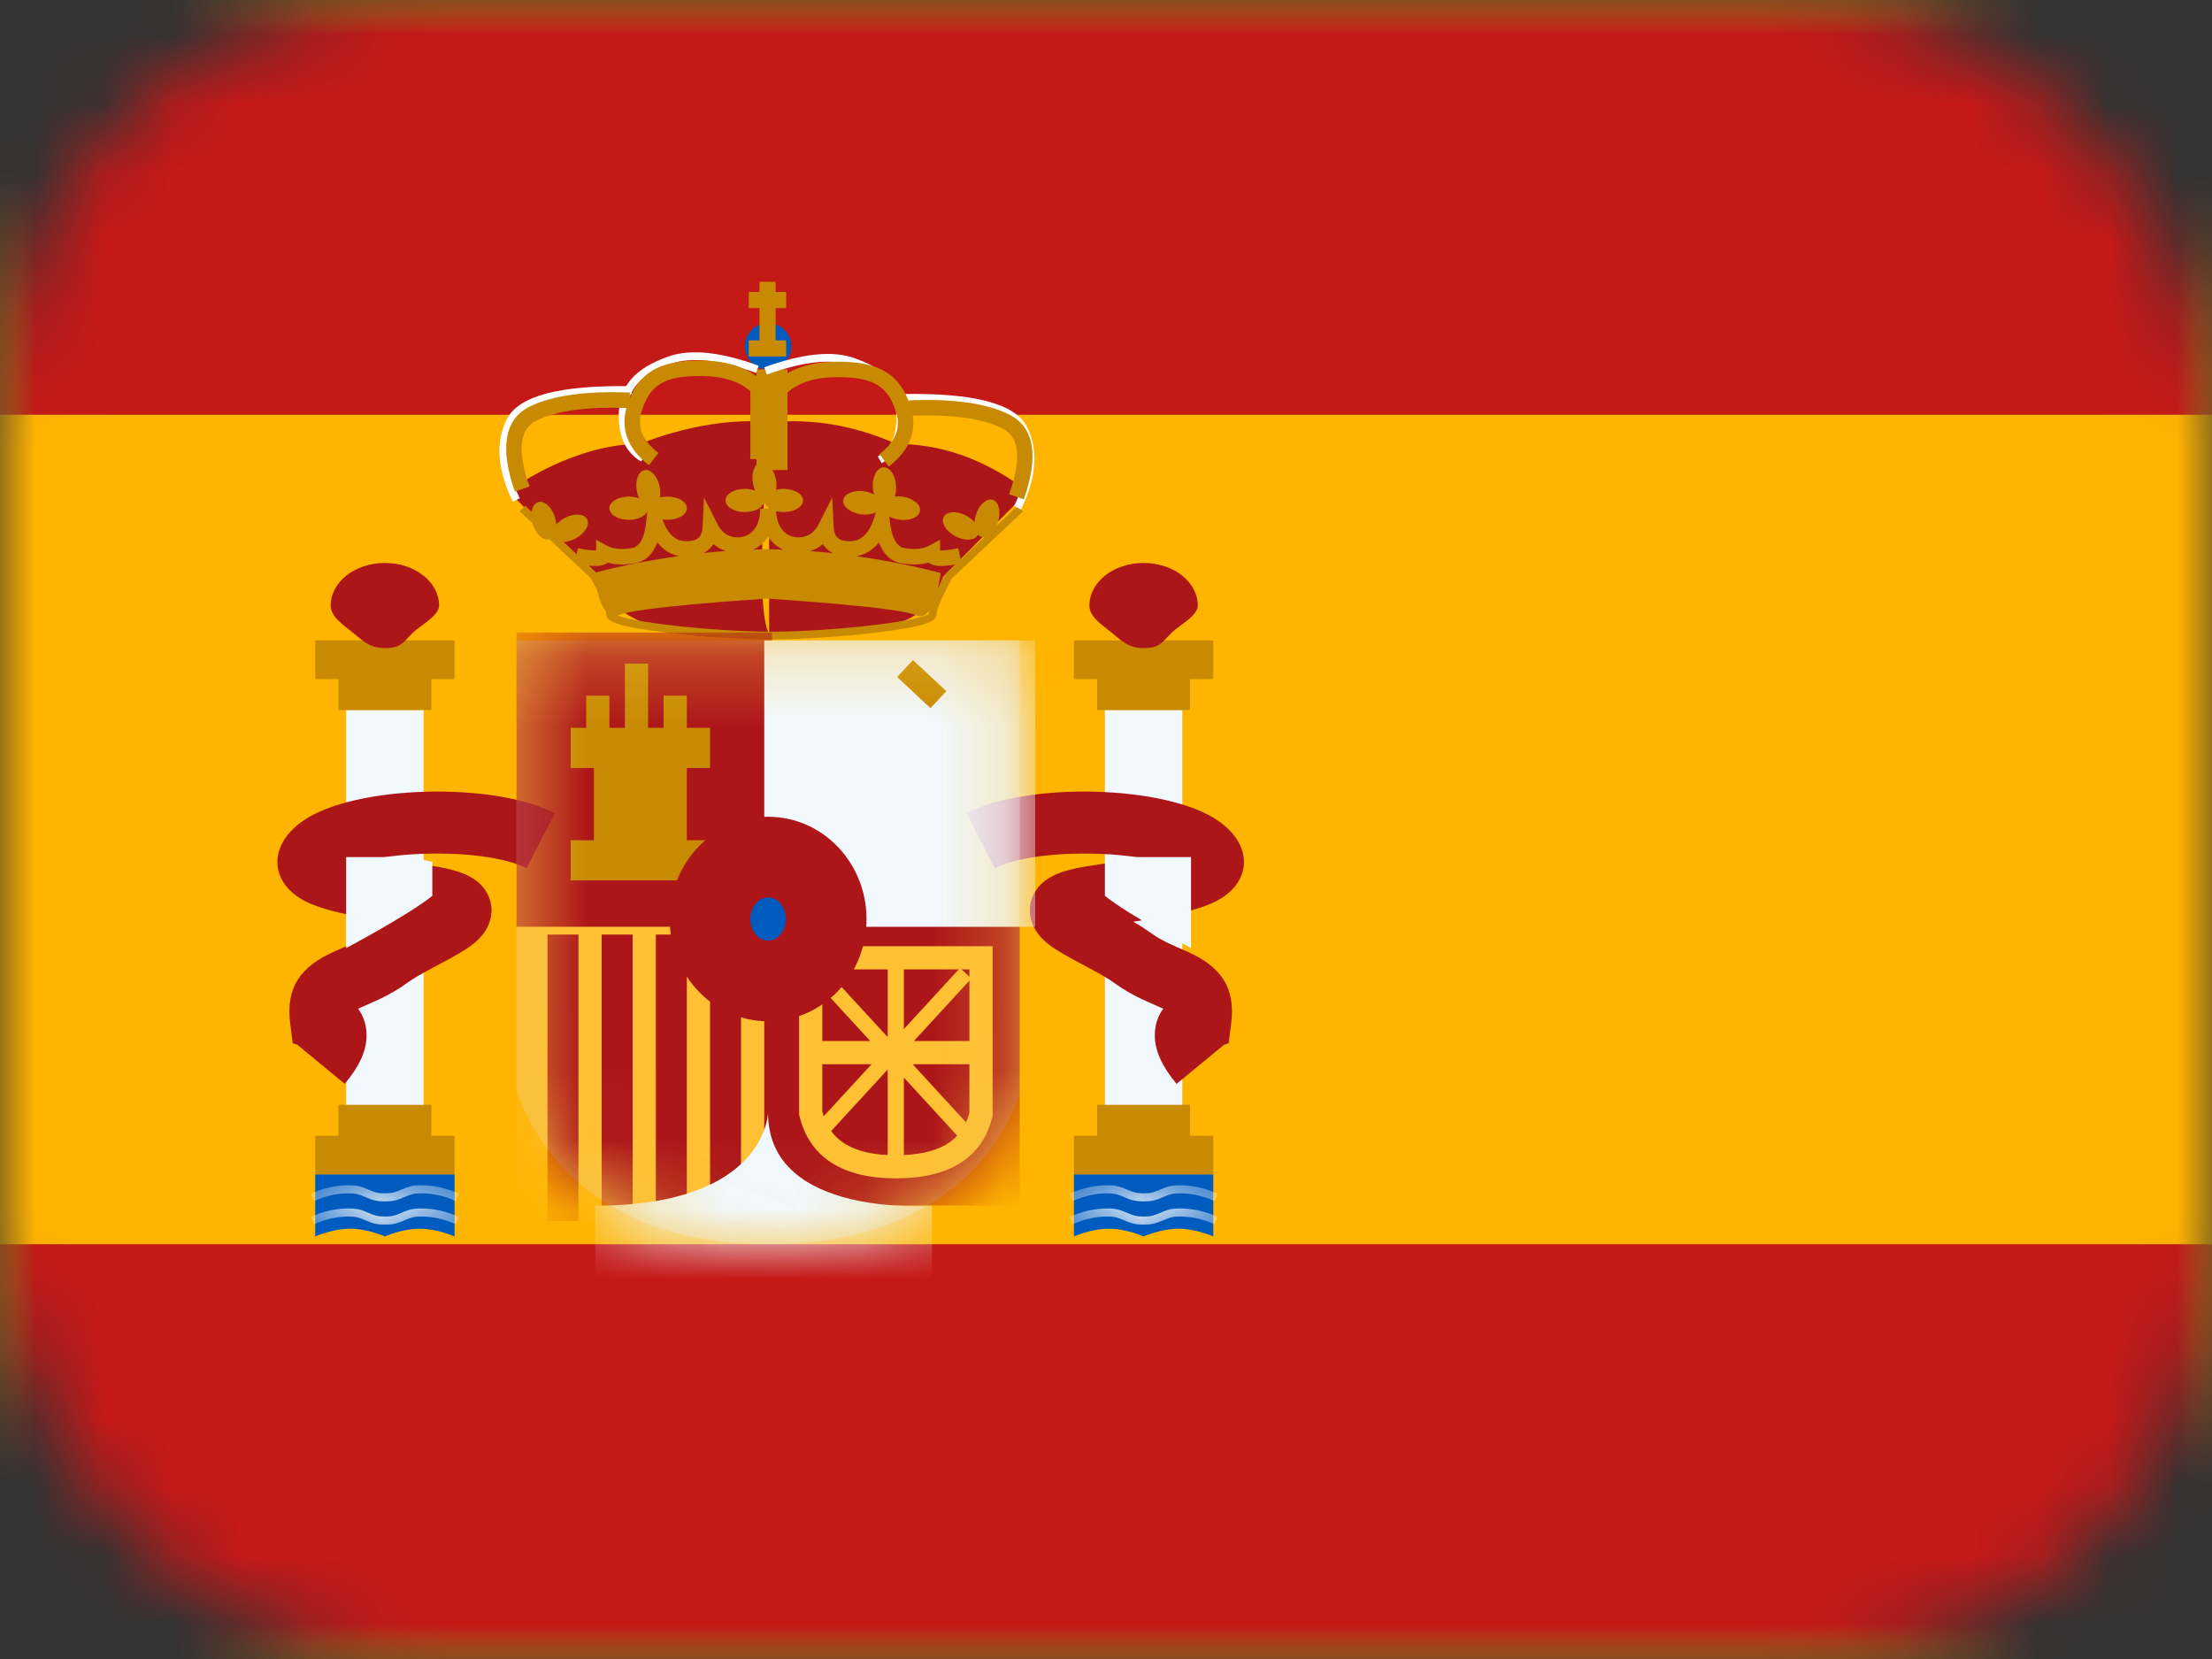<svg width="32" height="24" viewBox="0 0 32 24" fill="none" xmlns="http://www.w3.org/2000/svg">
<rect x="0" y="0" width="32" height="24" fill="#333333" stroke="none"/>
<mask id="mask0_2_8641" style="mask-type:alpha" maskUnits="userSpaceOnUse" x="0" y="0" width="32" height="24">
<rect width="32" height="24" rx="6" fill="white"/>
</mask>
<g mask="url(#mask0_2_8641)">
<path fill-rule="evenodd" clip-rule="evenodd" d="M0 0V24H32V0H0Z" fill="#FFB400"/>
<mask id="mask1_2_8641" style="mask-type:alpha" maskUnits="userSpaceOnUse" x="0" y="0" width="32" height="24">
<path fill-rule="evenodd" clip-rule="evenodd" d="M0 0V24H32V0H0Z" fill="white"/>
</mask>
<g mask="url(#mask1_2_8641)">
<path fill-rule="evenodd" clip-rule="evenodd" d="M0 0V6H32V0H0Z" fill="#C51918"/>
<path fill-rule="evenodd" clip-rule="evenodd" d="M0 18V24H32V18H0Z" fill="#C51918"/>
<rect x="5.008" y="10.271" width="1.12" height="5.824" fill="#F1F9FF"/>
<path fill-rule="evenodd" clip-rule="evenodd" d="M6.576 9.264H4.56V9.824H4.896V10.272H6.24V9.824H6.576V9.264Z" fill="#C88A02"/>
<path fill-rule="evenodd" clip-rule="evenodd" d="M6.24 16.431H6.576V16.991H4.56V16.431H4.896V15.983H6.24V16.431Z" fill="#C88A02"/>
<path fill-rule="evenodd" clip-rule="evenodd" d="M5.568 9.376C5.812 9.376 5.836 9.284 5.98 9.147C6.092 9.04 6.352 8.908 6.352 8.76C6.352 8.419 6.001 8.144 5.568 8.144C5.135 8.144 4.784 8.419 4.784 8.76C4.784 8.925 4.963 9.036 5.098 9.147C5.241 9.263 5.346 9.376 5.568 9.376Z" fill="#AD1619"/>
<path fill-rule="evenodd" clip-rule="evenodd" d="M4.56 16.991H6.576V17.887C6.576 17.887 6.324 17.775 6.072 17.775C5.82 17.775 5.568 17.887 5.568 17.887C5.568 17.887 5.316 17.775 5.064 17.775C4.812 17.775 4.56 17.887 4.56 17.887V16.991Z" fill="#005BBF"/>
<mask id="mask2_2_8641" style="mask-type:alpha" maskUnits="userSpaceOnUse" x="4" y="16" width="3" height="2">
<path fill-rule="evenodd" clip-rule="evenodd" d="M4.56 16.991H6.576V17.887C6.576 17.887 6.324 17.775 6.072 17.775C5.82 17.775 5.568 17.887 5.568 17.887C5.568 17.887 5.316 17.775 5.064 17.775C4.812 17.775 4.56 17.887 4.56 17.887V16.991Z" fill="white"/>
</mask>
<g mask="url(#mask2_2_8641)">
<path d="M4.542 17.711L4.498 17.604C4.679 17.523 4.862 17.482 5.044 17.482C5.162 17.482 5.224 17.499 5.328 17.545C5.42 17.586 5.468 17.599 5.568 17.599C5.669 17.599 5.717 17.586 5.809 17.545C5.913 17.499 5.975 17.482 6.093 17.482C6.275 17.482 6.457 17.523 6.639 17.604L6.595 17.711C6.427 17.636 6.26 17.599 6.093 17.599C5.992 17.599 5.944 17.612 5.853 17.653C5.748 17.699 5.686 17.716 5.568 17.716C5.45 17.716 5.389 17.699 5.284 17.653C5.192 17.612 5.145 17.599 5.044 17.599C4.877 17.599 4.71 17.636 4.542 17.711Z" fill="white"/>
<path d="M4.542 17.375L4.498 17.268C4.679 17.187 4.862 17.146 5.044 17.146C5.162 17.146 5.224 17.163 5.328 17.209C5.42 17.25 5.468 17.263 5.568 17.263C5.669 17.263 5.717 17.25 5.809 17.209C5.913 17.163 5.975 17.146 6.093 17.146C6.275 17.146 6.457 17.187 6.639 17.268L6.595 17.375C6.427 17.3 6.26 17.263 6.093 17.263C5.992 17.263 5.944 17.276 5.853 17.317C5.748 17.363 5.686 17.38 5.568 17.38C5.45 17.38 5.389 17.363 5.284 17.317C5.192 17.276 5.145 17.263 5.044 17.263C4.877 17.263 4.71 17.3 4.542 17.375Z" fill="white"/>
</g>
<rect x="15.984" y="10.271" width="1.12" height="5.824" fill="#F1F9FF"/>
<path fill-rule="evenodd" clip-rule="evenodd" d="M17.552 9.264H15.536V9.824H15.872V10.272H17.216V9.824H17.552V9.264Z" fill="#C88A02"/>
<path fill-rule="evenodd" clip-rule="evenodd" d="M17.216 16.431H17.552V16.991H15.536V16.431H15.872V15.983H17.216V16.431Z" fill="#C88A02"/>
<path fill-rule="evenodd" clip-rule="evenodd" d="M16.544 9.376C16.788 9.376 16.812 9.284 16.956 9.147C17.068 9.04 17.328 8.908 17.328 8.76C17.328 8.419 16.977 8.144 16.544 8.144C16.111 8.144 15.76 8.419 15.76 8.76C15.76 8.925 15.939 9.036 16.075 9.147C16.217 9.263 16.322 9.376 16.544 9.376Z" fill="#AD1619"/>
<path fill-rule="evenodd" clip-rule="evenodd" d="M15.536 16.991H17.552V17.887C17.552 17.887 17.3 17.775 17.048 17.775C16.796 17.775 16.544 17.887 16.544 17.887C16.544 17.887 16.292 17.775 16.04 17.775C15.788 17.775 15.536 17.887 15.536 17.887V16.991Z" fill="#005BBF"/>
<mask id="mask3_2_8641" style="mask-type:alpha" maskUnits="userSpaceOnUse" x="15" y="16" width="3" height="2">
<path fill-rule="evenodd" clip-rule="evenodd" d="M15.536 16.991H17.552V17.887C17.552 17.887 17.3 17.775 17.048 17.775C16.796 17.775 16.544 17.887 16.544 17.887C16.544 17.887 16.292 17.775 16.04 17.775C15.788 17.775 15.536 17.887 15.536 17.887V16.991Z" fill="white"/>
</mask>
<g mask="url(#mask3_2_8641)">
<path d="M15.518 17.711L15.474 17.604C15.655 17.523 15.838 17.482 16.02 17.482C16.138 17.482 16.2 17.499 16.304 17.545C16.396 17.586 16.444 17.599 16.544 17.599C16.645 17.599 16.693 17.586 16.785 17.545C16.889 17.499 16.951 17.482 17.069 17.482C17.251 17.482 17.433 17.523 17.615 17.604L17.571 17.711C17.403 17.636 17.236 17.599 17.069 17.599C16.968 17.599 16.921 17.612 16.829 17.653C16.724 17.699 16.662 17.716 16.544 17.716C16.427 17.716 16.365 17.699 16.26 17.653C16.168 17.612 16.121 17.599 16.02 17.599C15.853 17.599 15.686 17.636 15.518 17.711Z" fill="white"/>
<path d="M15.518 17.375L15.474 17.268C15.655 17.187 15.838 17.146 16.02 17.146C16.138 17.146 16.2 17.163 16.304 17.209C16.396 17.25 16.444 17.263 16.544 17.263C16.645 17.263 16.693 17.25 16.785 17.209C16.889 17.163 16.951 17.146 17.069 17.146C17.251 17.146 17.433 17.187 17.615 17.268L17.571 17.375C17.403 17.3 17.236 17.263 17.069 17.263C16.968 17.263 16.921 17.276 16.829 17.317C16.724 17.363 16.662 17.38 16.544 17.38C16.427 17.38 16.365 17.363 16.26 17.317C16.168 17.276 16.121 17.263 16.02 17.263C15.853 17.263 15.686 17.3 15.518 17.375Z" fill="white"/>
</g>
<path fill-rule="evenodd" clip-rule="evenodd" d="M4.988 15.68C5.19 15.435 5.303 15.212 5.303 14.976C5.303 14.827 5.258 14.698 5.181 14.593L5.194 14.587C5.193 14.587 5.415 14.49 5.493 14.453C5.637 14.384 5.764 14.311 5.888 14.221C5.967 14.163 6.073 14.101 6.234 14.014C6.262 13.999 6.338 13.959 6.386 13.933L6.427 13.911C6.505 13.87 6.564 13.837 6.618 13.806C6.787 13.708 6.899 13.627 6.985 13.518C7.187 13.261 7.145 12.913 6.861 12.72C6.722 12.625 6.535 12.571 6.26 12.528L6.203 12.52C6.109 12.505 5.928 12.477 5.866 12.467C5.735 12.447 5.617 12.427 5.513 12.409C6.201 12.295 7.184 12.337 7.617 12.56L8.028 11.764C7.147 11.309 5.138 11.355 4.388 11.872C3.838 12.251 3.912 12.823 4.484 13.07C4.724 13.173 5.035 13.242 5.612 13.334C5.516 13.39 5.436 13.442 5.361 13.496C5.285 13.551 5.204 13.598 5.106 13.645C5.058 13.668 4.919 13.729 4.855 13.757L4.855 13.757L4.855 13.757L4.823 13.771C4.357 13.983 4.13 14.276 4.198 14.806L4.235 15.092L4.3 15.113L4.988 15.68ZM4.412 14.939L4.41 14.943L4.411 14.94L4.412 14.939ZM16.706 14.976C16.706 15.212 16.819 15.435 17.021 15.68L17.709 15.113L17.774 15.092L17.811 14.806C17.878 14.276 17.652 13.983 17.186 13.771L17.154 13.757C17.09 13.729 16.95 13.668 16.903 13.645C16.805 13.598 16.724 13.551 16.648 13.496C16.573 13.442 16.493 13.39 16.396 13.334C16.973 13.242 17.285 13.173 17.524 13.07C18.097 12.823 18.171 12.251 17.62 11.872C16.87 11.355 14.862 11.309 13.981 11.764L14.392 12.56C14.825 12.337 15.808 12.295 16.496 12.409C16.392 12.427 16.274 12.447 16.142 12.467C16.081 12.477 15.9 12.505 15.806 12.52L15.806 12.52L15.749 12.528C15.474 12.571 15.287 12.625 15.148 12.72C14.864 12.913 14.822 13.261 15.024 13.518C15.11 13.627 15.222 13.708 15.391 13.806C15.445 13.837 15.503 13.87 15.582 13.911L15.623 13.933C15.671 13.959 15.747 13.999 15.774 14.014C15.936 14.101 16.042 14.163 16.121 14.221C16.245 14.311 16.372 14.384 16.516 14.453C16.593 14.49 16.816 14.587 16.815 14.587L16.828 14.593C16.75 14.698 16.706 14.827 16.706 14.976Z" fill="#AD1619"/>
<path d="M5.923 12.399L6.254 12.468V12.96C5.902 13.242 5.008 13.715 5.008 13.715V12.399H5.923Z" fill="#F1F9FF"/>
<path d="M16.315 12.399L15.984 12.468V12.96C16.336 13.242 17.23 13.715 17.23 13.715V12.399H16.315Z" fill="#F1F9FF"/>
<path fill-rule="evenodd" clip-rule="evenodd" d="M14.776 7.206V7.042C14.2 6.628 13.597 6.422 12.966 6.422C12.362 6.154 11.75 6.05 11.131 6.11C11.131 6.108 11.131 6.107 11.131 6.107C10.2 6.016 9.262 6.422 9.262 6.422C8.316 6.422 7.452 7.042 7.452 7.042V7.206L8.582 8.34C8.582 8.34 8.9 9.432 11.127 9.176V9.178C11.127 9.178 12.601 9.138 12.704 9.104C12.746 9.09 12.788 9.078 12.832 9.065C13.121 8.981 13.45 8.884 13.646 8.34L14.776 7.206ZM11.127 6.16C11.094 6.538 10.911 8.815 11.127 9.168V6.16Z" fill="#AD1619"/>
<path fill-rule="evenodd" clip-rule="evenodd" d="M8.314 8.149L8.314 8.146L7.52 7.398L7.597 7.316L8.342 8.018L8.361 7.93C8.483 7.957 8.572 7.967 8.624 7.961V7.809L8.79 7.898C8.871 7.942 8.988 7.954 9.141 7.929C9.254 7.911 9.33 7.78 9.354 7.501L9.405 6.938L9.573 7.478C9.649 7.722 9.765 7.829 9.931 7.829C10.092 7.829 10.157 7.77 10.164 7.621L10.185 7.198L10.376 7.576C10.445 7.712 10.54 7.774 10.675 7.774C10.869 7.774 10.998 7.613 10.998 7.359H11.002H11.222H11.226C11.226 7.613 11.355 7.774 11.548 7.774C11.684 7.774 11.779 7.712 11.848 7.576L12.039 7.198L12.06 7.621C12.067 7.77 12.132 7.829 12.293 7.829C12.459 7.829 12.575 7.722 12.651 7.478L12.819 6.938L12.869 7.501C12.894 7.78 12.97 7.911 13.083 7.929C13.236 7.954 13.353 7.942 13.434 7.898L13.599 7.809V7.961C13.651 7.967 13.741 7.957 13.863 7.93L13.898 8.093L14.723 7.316L14.8 7.398L13.773 8.365C13.623 8.641 13.547 8.823 13.547 8.898C13.547 9.014 13.247 9.082 12.661 9.153C12.202 9.208 11.66 9.245 11.216 9.25V9.251L11.16 9.251L11.104 9.251V9.25C10.66 9.245 10.118 9.208 9.659 9.153C9.073 9.082 8.772 9.014 8.772 8.898C8.772 8.884 8.77 8.866 8.764 8.844C8.705 8.769 8.664 8.646 8.636 8.535C8.61 8.483 8.58 8.426 8.547 8.365L8.319 8.15L8.314 8.149ZM13.819 8.167C13.636 8.2 13.503 8.196 13.433 8.139C13.323 8.171 13.194 8.174 13.047 8.15C12.89 8.125 12.78 8.02 12.714 7.847C12.628 7.956 12.52 8.024 12.389 8.046C13.106 8.147 13.608 8.29 13.608 8.29C13.608 8.29 13.596 8.396 13.566 8.521C13.597 8.456 13.635 8.383 13.679 8.303L13.69 8.289L13.819 8.167ZM12.051 8.003C11.989 7.972 11.939 7.927 11.903 7.869C11.85 7.917 11.789 7.951 11.721 7.972C11.834 7.981 11.944 7.991 12.051 8.003ZM11.326 7.951C11.239 7.91 11.166 7.846 11.112 7.763C11.058 7.845 10.986 7.909 10.9 7.95C10.951 7.948 11.002 7.947 11.054 7.947V7.946L11.099 7.946L11.144 7.946V7.947C11.205 7.947 11.266 7.949 11.326 7.951ZM8.622 8.281L8.518 8.183C8.643 8.196 8.736 8.184 8.791 8.139C8.901 8.171 9.03 8.174 9.177 8.15C9.334 8.125 9.444 8.02 9.509 7.847C9.593 7.953 9.698 8.02 9.823 8.044C9.205 8.13 8.744 8.249 8.622 8.281ZM10.498 7.971C10.389 7.979 10.283 7.989 10.18 8C10.239 7.969 10.286 7.925 10.321 7.869C10.373 7.915 10.432 7.949 10.498 7.971ZM13.253 8.901C13.332 8.937 13.394 8.901 13.444 8.83C13.44 8.85 13.437 8.867 13.436 8.883C13.43 8.887 13.419 8.893 13.406 8.898C13.369 8.914 13.313 8.93 13.24 8.947C13.096 8.98 12.891 9.012 12.648 9.042C12.173 9.099 11.609 9.136 11.16 9.139C10.711 9.136 10.147 9.099 9.672 9.042C9.429 9.012 9.224 8.98 9.08 8.947C9.019 8.933 8.969 8.919 8.933 8.906C8.937 8.904 8.941 8.903 8.945 8.901C9.19 8.786 10.808 8.679 11.099 8.66C11.39 8.679 13.008 8.786 13.253 8.901ZM13.561 8.881L13.56 8.882L13.561 8.881L13.562 8.88L13.561 8.881Z" fill="#C88A02"/>
<path fill-rule="evenodd" clip-rule="evenodd" d="M11.112 5.347C11.298 5.347 11.448 5.196 11.448 5.011C11.448 4.825 11.298 4.675 11.112 4.675C10.927 4.675 10.776 4.825 10.776 5.011C10.776 5.196 10.927 5.347 11.112 5.347Z" fill="#005BBF"/>
<path fill-rule="evenodd" clip-rule="evenodd" d="M10.894 6.996C10.901 7.033 10.912 7.068 10.926 7.098C10.883 7.082 10.831 7.072 10.776 7.072C10.621 7.072 10.496 7.147 10.496 7.24C10.496 7.333 10.621 7.408 10.776 7.408C10.931 7.408 11.056 7.333 11.056 7.24C11.056 7.333 11.181 7.408 11.336 7.408C11.491 7.408 11.616 7.333 11.616 7.24C11.616 7.147 11.491 7.072 11.336 7.072C11.297 7.072 11.26 7.077 11.226 7.085C11.235 7.039 11.234 6.987 11.224 6.932C11.194 6.78 11.096 6.672 11.005 6.689C10.914 6.707 10.864 6.845 10.894 6.996ZM11.056 7.24L11.056 7.235L11.056 7.235L11.056 7.24ZM9.246 7.21C9.232 7.18 9.221 7.145 9.214 7.108C9.184 6.957 9.234 6.819 9.325 6.801C9.416 6.784 9.514 6.892 9.544 7.044C9.554 7.099 9.555 7.151 9.546 7.197C9.58 7.189 9.617 7.184 9.656 7.184C9.811 7.184 9.936 7.259 9.936 7.352C9.936 7.445 9.811 7.52 9.656 7.52C9.501 7.52 9.376 7.445 9.376 7.352L9.376 7.347L9.376 7.347L9.376 7.352C9.376 7.445 9.251 7.52 9.096 7.52C8.941 7.52 8.816 7.445 8.816 7.352C8.816 7.259 8.941 7.184 9.096 7.184C9.151 7.184 9.203 7.194 9.246 7.21ZM12.754 7.312C12.741 7.404 12.607 7.461 12.453 7.44C12.3 7.418 12.187 7.326 12.2 7.235C12.212 7.143 12.347 7.086 12.5 7.107C12.555 7.115 12.604 7.132 12.645 7.154C12.635 7.122 12.629 7.086 12.627 7.049C12.619 6.894 12.688 6.765 12.78 6.76C12.873 6.755 12.955 6.877 12.963 7.031C12.966 7.087 12.959 7.139 12.944 7.183C12.979 7.179 13.016 7.18 13.055 7.185C13.208 7.207 13.322 7.299 13.309 7.39C13.296 7.482 13.161 7.539 13.008 7.518C12.855 7.496 12.741 7.404 12.754 7.312ZM12.754 7.312L12.755 7.307L12.755 7.308L12.754 7.312ZM13.82 7.757C13.957 7.829 14.103 7.822 14.146 7.74L14.149 7.735C14.162 7.75 14.178 7.76 14.196 7.765C14.285 7.793 14.394 7.695 14.439 7.547C14.484 7.399 14.449 7.257 14.36 7.23C14.271 7.203 14.163 7.301 14.118 7.449C14.107 7.484 14.1 7.52 14.098 7.554C14.068 7.519 14.027 7.486 13.978 7.46C13.842 7.387 13.696 7.395 13.652 7.477C13.608 7.559 13.684 7.684 13.82 7.757ZM8.325 7.791C8.188 7.864 8.042 7.856 7.999 7.774C7.998 7.773 7.997 7.771 7.997 7.77C7.983 7.784 7.967 7.794 7.949 7.8C7.86 7.827 7.752 7.729 7.706 7.581C7.661 7.433 7.697 7.291 7.785 7.264C7.874 7.237 7.983 7.335 8.028 7.483C8.039 7.519 8.045 7.554 8.047 7.588C8.077 7.553 8.118 7.52 8.167 7.494C8.304 7.422 8.45 7.429 8.493 7.511C8.537 7.593 8.461 7.718 8.325 7.791Z" fill="#C88A02"/>
<path fill-rule="evenodd" clip-rule="evenodd" d="M10.987 4.076H11.22V4.224H11.373V4.457H11.22V4.924H11.373V5.157H10.832V4.924H10.987V4.457H10.832V4.224H10.987V4.076Z" fill="#C88A02"/>
<rect x="10.944" y="5.344" width="0.448" height="1.456" fill="#C88A02"/>
<path d="M9.141 5.587L9.139 5.699C8.146 5.682 7.576 5.827 7.431 6.116C7.282 6.414 7.31 6.777 7.519 7.209L7.418 7.258C7.195 6.798 7.164 6.399 7.331 6.066C7.503 5.723 8.106 5.569 9.141 5.587Z" fill="white"/>
<path d="M9.333 6.581L9.275 6.677C9.059 6.548 8.951 6.328 8.951 6.024C8.951 5.587 9.176 5.331 9.673 5.156C9.991 5.045 10.424 5.09 10.975 5.29L10.937 5.395C10.408 5.204 9.999 5.16 9.71 5.262C9.254 5.423 9.063 5.64 9.063 6.024C9.063 6.29 9.153 6.473 9.333 6.581Z" fill="white"/>
<path d="M7.66 7.037L7.449 7.112C7.23 6.487 7.292 6.063 7.667 5.88C7.997 5.719 8.478 5.654 9.113 5.679L9.104 5.903C8.503 5.879 8.056 5.94 7.765 6.082C7.519 6.202 7.474 6.507 7.66 7.037Z" fill="#C88A02"/>
<path d="M10.129 5.439C9.617 5.439 9.407 5.564 9.287 5.932C9.21 6.167 9.284 6.367 9.525 6.554L9.388 6.731C9.076 6.489 8.966 6.192 9.074 5.862C9.227 5.393 9.527 5.215 10.129 5.215C10.524 5.215 10.831 5.319 11.045 5.529L11.079 5.562V6.642H10.855V5.658C10.688 5.513 10.447 5.439 10.129 5.439Z" fill="#C88A02"/>
<path d="M13.049 5.7L13.051 5.812C14.044 5.794 14.614 5.939 14.758 6.228C14.908 6.527 14.88 6.89 14.671 7.321L14.771 7.37C14.995 6.91 15.025 6.511 14.858 6.178C14.687 5.835 14.084 5.682 13.049 5.7Z" fill="white"/>
<path d="M12.698 6.604L12.756 6.701C12.972 6.571 13.08 6.351 13.08 6.047C13.08 5.611 12.855 5.355 12.358 5.18C12.041 5.068 11.607 5.114 11.056 5.314L11.094 5.419C11.623 5.227 12.033 5.184 12.321 5.285C12.777 5.446 12.968 5.664 12.968 6.047C12.968 6.314 12.878 6.497 12.698 6.604Z" fill="white"/>
<path d="M14.599 7.15L14.811 7.224C15.03 6.6 14.967 6.176 14.592 5.993C14.262 5.831 13.781 5.766 13.147 5.792L13.156 6.015C13.757 5.991 14.204 6.052 14.494 6.194C14.741 6.314 14.786 6.619 14.599 7.15Z" fill="#C88A02"/>
<path d="M12.117 5.456C12.63 5.456 12.84 5.581 12.96 5.949C13.037 6.184 12.962 6.384 12.722 6.571L12.859 6.748C13.171 6.506 13.281 6.21 13.173 5.88C13.02 5.411 12.719 5.232 12.117 5.232C11.723 5.232 11.415 5.336 11.201 5.547L11.168 5.58V6.66H11.392V5.676C11.559 5.53 11.799 5.456 12.117 5.456Z" fill="#C88A02"/>
<path opacity="0.3" fill-rule="evenodd" clip-rule="evenodd" d="M7.472 9.264H14.752V15.805C14.752 15.805 14.211 18 11.112 18C8.013 18 7.472 15.747 7.472 15.747V9.264Z" fill="#E1E5E8"/>
<mask id="mask4_2_8641" style="mask-type:alpha" maskUnits="userSpaceOnUse" x="7" y="9" width="8" height="9">
<path fill-rule="evenodd" clip-rule="evenodd" d="M7.472 9.264H14.752V15.805C14.752 15.805 14.211 18 11.112 18C8.013 18 7.472 15.747 7.472 15.747V9.264Z" fill="white"/>
</mask>
<g mask="url(#mask4_2_8641)">
<rect x="7.472" y="13.296" width="3.696" height="4.368" fill="#FFC034"/>
<rect x="7.92" y="13.52" width="0.448" height="4.144" fill="#AD1619"/>
<rect x="9.488" y="13.52" width="0.448" height="4.144" fill="#AD1619"/>
<rect x="8.704" y="13.52" width="0.448" height="4.144" fill="#AD1619"/>
<rect x="10.272" y="13.52" width="0.448" height="4.144" fill="#AD1619"/>
<rect x="7.472" y="9.151" width="3.696" height="4.256" fill="#AD1619"/>
<rect x="11.056" y="13.184" width="3.696" height="4.256" fill="#AD1619"/>
<rect x="11.056" y="9.264" width="3.92" height="4.144" fill="#F1F9FF"/>
<path fill-rule="evenodd" clip-rule="evenodd" d="M9.04 9.6H9.376V10.529H9.6V10.064H9.936V10.529H10.272V11.11H9.936V12.155H10.272V12.736H8.256V12.155H8.592V11.11H8.256V10.529H8.48V10.064H8.816V10.529H9.04V9.6Z" fill="#C88A02"/>
<path d="M12.979 9.794L13.208 9.549L13.69 9.999L13.46 10.244L12.979 9.794Z" fill="#C88A02"/>
<path fill-rule="evenodd" clip-rule="evenodd" d="M14.36 16.14V13.688H11.56V16.119L11.564 16.138C11.706 16.742 12.189 17.047 12.96 17.047C13.73 17.047 14.213 16.75 14.355 16.159L14.36 16.14ZM12.96 16.712C12.341 16.712 12.003 16.503 11.896 16.079V14.024H14.024V16.099C13.917 16.509 13.579 16.712 12.96 16.712Z" fill="#FFC034"/>
<path fill-rule="evenodd" clip-rule="evenodd" d="M13.076 13.893H12.842V15.004L11.922 14.004L11.758 14.155L12.589 15.06H11.836V15.396H12.415H12.608L11.758 16.321L11.922 16.473L12.842 15.472V16.771H13.076V15.589L13.888 16.473L14.053 16.321L13.203 15.396H14.152V15.06H13.221L14.053 14.155L13.888 14.004L13.076 14.887V13.893Z" fill="#FFC034"/>
<path fill-rule="evenodd" clip-rule="evenodd" d="M13.483 17.442C13.483 17.442 11.111 17.629 11.111 16.099C11.111 16.099 11.088 17.442 8.611 17.442V18.65H13.483V17.442Z" fill="#F1F9FF"/>
<path fill-rule="evenodd" clip-rule="evenodd" d="M11.112 14.191C11.576 14.191 11.952 13.79 11.952 13.295C11.952 12.801 11.576 12.399 11.112 12.399C10.648 12.399 10.272 12.801 10.272 13.295C10.272 13.79 10.648 14.191 11.112 14.191Z" fill="#005BBF" stroke="#AD1619" stroke-width="1.167"/>
</g>
</g>
</g>
</svg>
